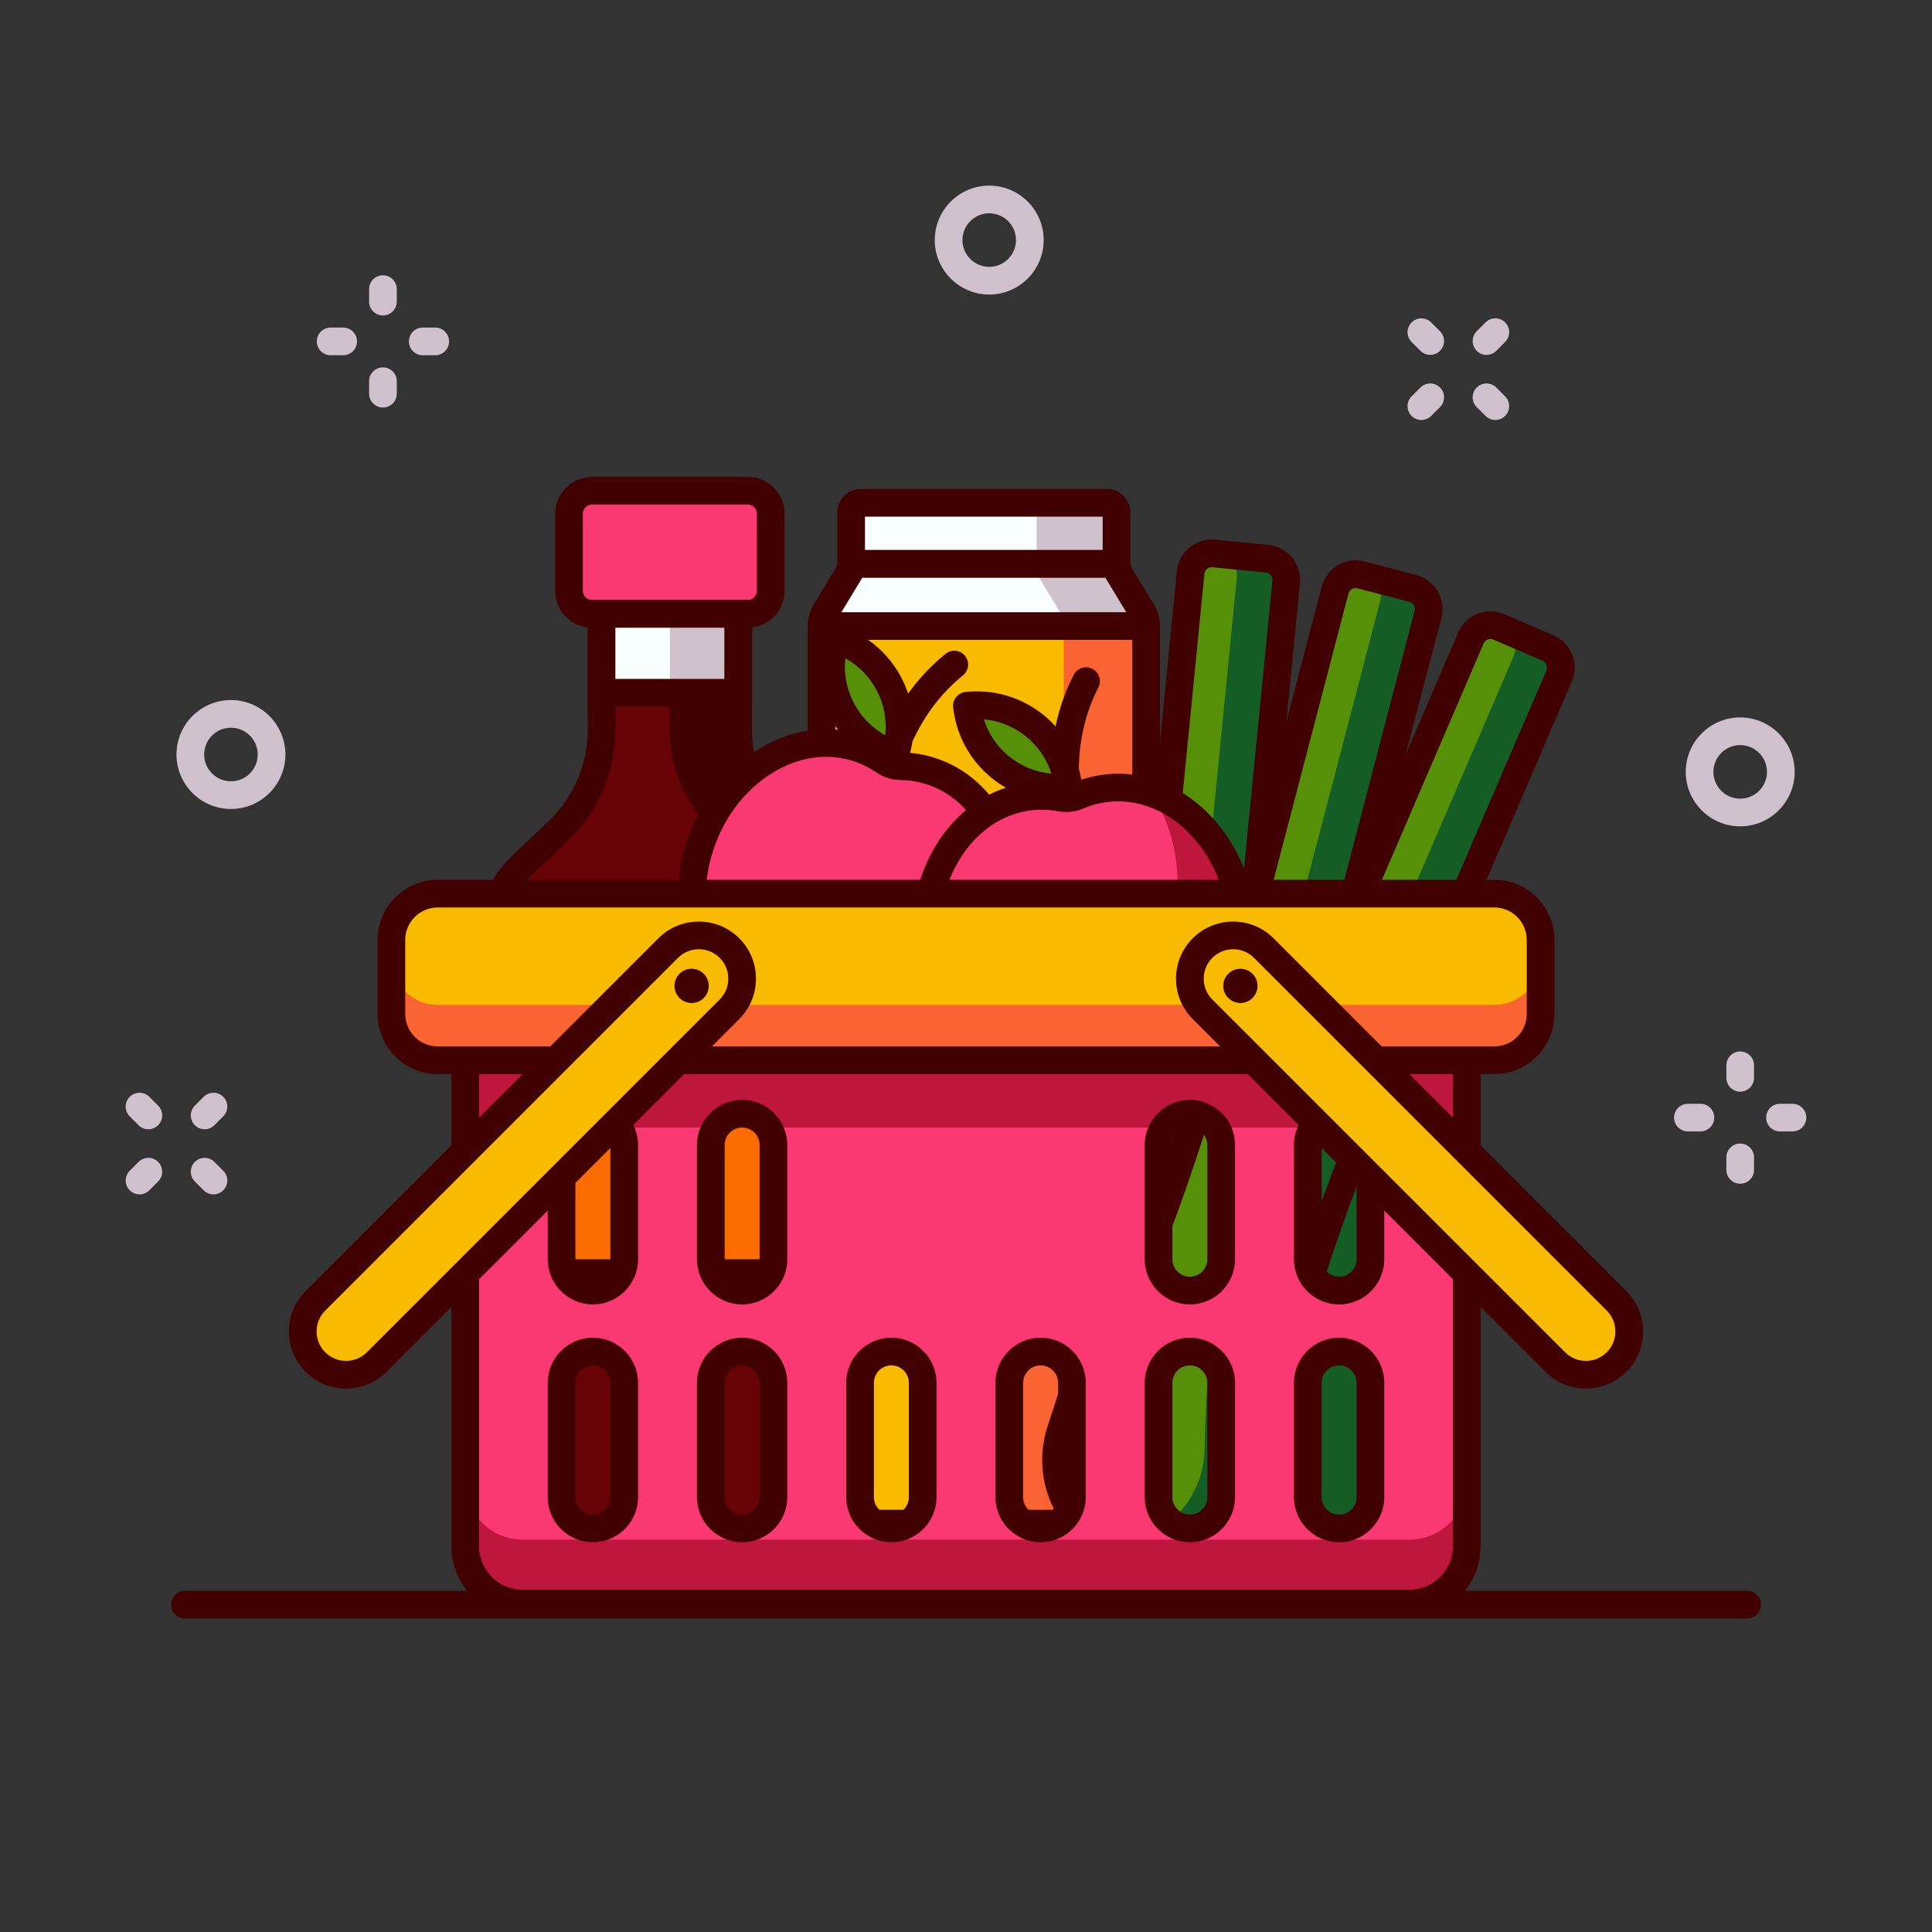 <?xml version="1.0" encoding="utf-8"?>
<!-- Generator: Adobe Illustrator 27.5.0, SVG Export Plug-In . SVG Version: 6.00 Build 0)  -->
<svg version="1.1" xmlns="http://www.w3.org/2000/svg" x="0px" y="0px"
	 viewBox="0 0 500 500" style="enable-background:new 0 0 500 500;" xml:space="preserve">
<rect x="0" y="0" width="500" height="500" fill="#333333" stroke="none"/>
<g id="OBJECTS">
	<g>
		<rect x="303.412" y="276.094" style="fill-rule:evenodd;clip-rule:evenodd;fill:#145D25;" width="62.745" height="128.019"/>
		<g>
			<g>
				<path style="fill-rule:evenodd;clip-rule:evenodd;fill:#F8FFFE;" d="M288.07,145.902h-66.915l-7.519,12.423
					c-0.674,1.114-1.031,2.392-1.031,3.695v108.347c0,3.941,3.195,7.136,7.136,7.136h69.745c3.941,0,7.136-3.195,7.136-7.136V162.02
					c0-1.303-0.357-2.58-1.031-3.695L288.07,145.902z"/>
				<path style="fill-rule:evenodd;clip-rule:evenodd;fill:#D0C2CD;" d="M295.589,158.325l-7.519-12.423h-21.324l7.519,12.423
					c0.675,1.115,1.031,2.392,1.031,3.695v108.347c0,3.941-3.195,7.136-7.136,7.136h21.324c3.941,0,7.136-3.195,7.136-7.136V162.02
					C296.62,160.717,296.264,159.44,295.589,158.325z"/>
				<path style="fill:#400100;" d="M289.485,281.084H219.74c-5.91,0-10.717-4.807-10.717-10.717V162.02
					c0-1.956,0.536-3.875,1.548-5.549l8.565-14.15h70.953l8.564,14.15c1.013,1.674,1.549,3.593,1.549,5.549v108.346
					C300.202,276.276,295.394,281.084,289.485,281.084z M223.174,149.484l-6.474,10.696c-0.336,0.555-0.513,1.192-0.513,1.84
					v108.347c0,1.96,1.594,3.554,3.554,3.554h69.745c1.96,0,3.554-1.594,3.554-3.554V162.02c0-0.649-0.178-1.286-0.514-1.841
					l-6.474-10.696H223.174z"/>
			</g>
			<g>
				<path style="fill-rule:evenodd;clip-rule:evenodd;fill:#F8FFFE;" d="M223.76,130.121h61.705c1.926,0,3.488,1.562,3.488,3.488
					v12.293h-68.681v-12.293C220.272,131.682,221.834,130.121,223.76,130.121z"/>
				<path style="fill-rule:evenodd;clip-rule:evenodd;fill:#D0C2CD;" d="M286.455,130.121h-18.172v15.781h20.67v-13.283
					C288.953,131.239,287.835,130.121,286.455,130.121z"/>
				<path style="fill:#400100;" d="M292.534,149.484h-75.844v-16.864c0-3.353,2.727-6.08,6.079-6.08h63.684
					c3.353,0,6.08,2.727,6.08,6.08V149.484z M223.854,142.321h61.518v-8.619h-61.518V142.321z"/>
			</g>
			<g>
				<path style="fill-rule:evenodd;clip-rule:evenodd;fill:#F9BB00;" d="M296.62,264.119h-84.016v-97.177
					c0-2.718,2.204-4.922,4.922-4.922h74.171c2.719,0,4.922,2.204,4.922,4.922V264.119z"/>
				<path style="fill-rule:evenodd;clip-rule:evenodd;fill:#FA6432;" d="M293.095,162.02h-17.798v102.099h21.324v-98.573
					C296.62,163.599,295.042,162.02,293.095,162.02z"/>
				<path style="fill:#400100;" d="M300.202,267.701h-91.179V165.546c0-3.919,3.188-7.107,7.107-7.107h76.965
					c3.919,0,7.107,3.188,7.107,7.107V267.701z M216.186,260.538h76.853v-94.937h-76.853V260.538z"/>
			</g>
		</g>
		<g>
			<g>
				<path style="fill-rule:evenodd;clip-rule:evenodd;fill:#F8FFFE;" d="M271.231,276.094h-66.915l-7.519,12.423
					c-0.674,1.114-1.031,2.392-1.031,3.695v108.347c0,3.941,3.195,7.136,7.136,7.136h69.744c3.941,0,7.136-3.195,7.136-7.136
					V292.212c0-1.303-0.357-2.581-1.031-3.695L271.231,276.094z"/>
				<path style="fill-rule:evenodd;clip-rule:evenodd;fill:#D0C2CD;" d="M278.75,288.517l-7.519-12.423h-21.324l7.519,12.423
					c0.675,1.115,1.031,2.392,1.031,3.695v108.346c0,3.941-3.195,7.136-7.136,7.136h21.324c3.941,0,7.136-3.195,7.136-7.136V292.212
					C279.781,290.909,279.424,289.632,278.75,288.517z"/>
				<path style="fill:#400100;" d="M272.645,411.276h-69.745c-5.91,0-10.717-4.807-10.717-10.717V292.212
					c0-1.956,0.535-3.875,1.548-5.549l8.565-14.15h70.953l8.564,14.15c1.013,1.674,1.549,3.593,1.549,5.549v108.346
					C283.362,406.468,278.555,411.276,272.645,411.276z M206.334,279.675l-6.474,10.696c-0.336,0.555-0.513,1.192-0.513,1.84
					v108.347c0,1.96,1.594,3.554,3.554,3.554h69.745c1.96,0,3.554-1.594,3.554-3.554V292.212c0-0.649-0.178-1.286-0.514-1.841
					l-6.474-10.696H206.334z"/>
			</g>
			<g>
				<path style="fill-rule:evenodd;clip-rule:evenodd;fill:#F8FFFE;" d="M206.921,260.313h61.705c1.926,0,3.488,1.562,3.488,3.488
					v12.293h-68.681v-12.293C203.433,261.874,204.994,260.313,206.921,260.313z"/>
				<path style="fill-rule:evenodd;clip-rule:evenodd;fill:#D0C2CD;" d="M269.615,260.313h-18.171v15.781h20.67v-13.283
					C272.114,261.431,270.995,260.313,269.615,260.313z"/>
				<path style="fill:#400100;" d="M275.695,279.675h-75.844v-16.864c0-3.353,2.727-6.08,6.08-6.08h63.684
					c3.353,0,6.08,2.727,6.08,6.08V279.675z M207.014,272.513h61.518v-8.619h-61.518V272.513z"/>
			</g>
			<g>
				<path style="fill-rule:evenodd;clip-rule:evenodd;fill:#F9BB00;" d="M279.781,394.311h-84.016v-97.177
					c0-2.718,2.204-4.922,4.922-4.922h74.171c2.719,0,4.922,2.204,4.922,4.922V394.311z"/>
				<path style="fill-rule:evenodd;clip-rule:evenodd;fill:#FA6432;" d="M276.255,292.212h-17.799v102.099h21.324v-98.573
					C279.781,293.79,278.203,292.212,276.255,292.212z"/>
				<path style="fill:#400100;" d="M283.362,397.893h-91.179V295.737c0-3.919,3.188-7.107,7.107-7.107h76.965
					c3.919,0,7.107,3.188,7.107,7.107V397.893z M199.346,390.73H276.2v-94.937h-76.853V390.73z"/>
			</g>
		</g>
		<g>
			<g>
				<g>
					<path style="fill-rule:evenodd;clip-rule:evenodd;fill:#670306;" d="M211.611,223.965l-9.331-8.857
						c-7.174-6.809-11.236-16.266-11.236-26.156v-40.044h-35.367v40.044c0,9.891-4.062,19.347-11.236,26.156l-9.331,8.857
						c-5.45,5.173-8.536,12.356-8.536,19.87v148.318c0,8.108,6.573,14.682,14.682,14.682h64.209c8.108,0,14.682-6.573,14.682-14.682
						V243.835C220.146,236.321,217.06,229.138,211.611,223.965z"/>
					<path style="fill-rule:evenodd;clip-rule:evenodd;fill:#400100;" d="M211.611,223.965l-9.331-8.857
						c-7.174-6.809-11.236-16.266-11.236-26.156v-40.044H173.36v40.044c0,9.891,4.062,19.347,11.236,26.156l9.331,8.857
						c5.449,5.173,8.535,12.356,8.535,19.87v148.318c0,8.108-6.573,14.682-14.682,14.682h17.684c8.108,0,14.682-6.573,14.682-14.682
						V243.835C220.146,236.321,217.06,229.138,211.611,223.965z"/>
					<path style="fill:#400100;" d="M205.465,410.416h-64.209c-10.07,0-18.263-8.193-18.263-18.263V243.835
						c0-8.457,3.518-16.646,9.651-22.468l9.331-8.857c6.432-6.105,10.12-14.691,10.12-23.559v-43.625h42.53v43.625
						c0,8.867,3.689,17.454,10.12,23.559l9.331,8.857c6.133,5.822,9.651,14.011,9.651,22.467v148.318
						C223.728,402.223,215.535,410.416,205.465,410.416z M159.258,152.49v36.463c0,10.823-4.502,21.303-12.352,28.754l-9.331,8.857
						c-4.716,4.476-7.42,10.772-7.42,17.273v148.318c0,6.121,4.98,11.1,11.1,11.1h64.209c6.121,0,11.1-4.979,11.1-11.1V243.835
						c0-6.501-2.704-12.796-7.42-17.272h0l-9.331-8.857c-7.85-7.451-12.352-17.931-12.352-28.754V152.49H159.258z"/>
				</g>
				<g>
					<path style="fill-rule:evenodd;clip-rule:evenodd;fill:#FA3972;" d="M193.485,126.995h-40.249
						c-3.304,0-5.982,2.678-5.982,5.982v19.91c0,3.304,2.678,5.982,5.982,5.982h40.249c3.304,0,5.982-2.678,5.982-5.982v-19.91
						C199.466,129.673,196.788,126.995,193.485,126.995z"/>
					<path style="fill:#400100;" d="M193.485,162.45h-40.249c-5.273,0-9.563-4.29-9.563-9.563v-19.911
						c0-5.273,4.29-9.563,9.563-9.563h40.249c5.273,0,9.563,4.29,9.563,9.563v19.911C203.048,158.16,198.758,162.45,193.485,162.45z
						 M153.236,130.576c-1.324,0-2.401,1.077-2.401,2.4v19.911c0,1.323,1.077,2.4,2.401,2.4h40.249c1.323,0,2.4-1.077,2.4-2.4
						v-19.911c0-1.323-1.077-2.4-2.4-2.4H153.236z"/>
				</g>
				<g>
					<rect x="126.574" y="266.447" style="fill-rule:evenodd;clip-rule:evenodd;fill:#FA6C00;" width="93.572" height="63.031"/>
					<rect x="202.463" y="266.447" style="fill-rule:evenodd;clip-rule:evenodd;fill:#BD1E21;" width="17.684" height="63.031"/>
					<path style="fill:#400100;" d="M223.728,333.06H122.993v-70.194h100.735V333.06z M130.155,325.897h86.41v-55.868h-86.41
						V325.897z"/>
				</g>
			</g>
			<g>
				<rect x="155.677" y="158.869" style="fill-rule:evenodd;clip-rule:evenodd;fill:#F8FFFE;" width="35.367" height="20.413"/>
				<rect x="173.36" y="158.869" style="fill-rule:evenodd;clip-rule:evenodd;fill:#D0C2CD;" width="17.684" height="20.413"/>
				<path style="fill:#400100;" d="M194.625,182.863h-42.53v-27.576h42.53V182.863z M159.258,175.701h28.205V162.45h-28.205V175.701
					z"/>
			</g>
		</g>
		<g>
			<g>
				<path style="fill-rule:evenodd;clip-rule:evenodd;fill:#568F08;" d="M322.368,374.474c-4.83-35.017-4.634-70.545-1.162-105.722
					l11.661-118.145c0.298-3.017-1.907-5.705-4.924-6.003l-13.806-1.363c-3.017-0.298-5.705,1.907-6.003,4.924l-11.321,114.704
					c-3.59,36.376-10.493,72.447-22.208,107.071c-0.677,2.001-1.107,4.125-1.251,6.341c-0.826,12.732,8.392,24.125,21.018,25.961
					c14.009,2.038,26.73-8.034,28.105-21.965C322.672,378.302,322.628,376.357,322.368,374.474z"/>
				<path style="fill-rule:evenodd;clip-rule:evenodd;fill:#145D25;" d="M322.368,374.474c-4.83-35.017-4.634-70.545-1.162-105.722
					l11.661-118.145c0.298-3.017-1.907-5.705-4.924-6.003l-12.77-1.26c3.017,0.298,5.222,2.985,4.924,6.003l-11.661,118.145
					c-3.472,35.178-3.668,70.705,1.162,105.722c0.26,1.884,0.304,3.828,0.109,5.804c-1.118,11.329-9.741,20.106-20.459,21.893
					c1.628,0.617,3.34,1.073,5.123,1.333c14.009,2.037,26.731-8.034,28.105-21.965C322.672,378.302,322.628,376.357,322.368,374.474
					z"/>
				<path style="fill:#400100;" d="M295.195,405.95c-0.446-0.044-0.892-0.098-1.339-0.164
					c-14.446-2.101-25.022-15.163-24.076-29.737c0.162-2.485,0.644-4.927,1.433-7.257c10.817-31.972,18.231-67.728,22.036-106.275
					l11.321-114.704c0.491-4.978,4.941-8.628,9.919-8.136l13.806,1.363c4.978,0.491,8.628,4.941,8.137,9.918l-11.661,118.146
					c-3.687,37.352-3.301,72.64,1.146,104.881l0,0c0.302,2.189,0.344,4.426,0.125,6.646c-0.765,7.749-4.564,14.66-10.698,19.46
					C309.566,404.609,302.458,406.667,295.195,405.95z M313.784,146.805c-1.047-0.103-1.984,0.665-2.087,1.712l-11.321,114.704
					c-3.858,39.088-11.387,75.38-22.379,107.867c-0.589,1.74-0.949,3.565-1.07,5.426c-0.705,10.872,7.183,20.617,17.96,22.184
					c5.778,0.84,11.467-0.67,16.042-4.25c4.578-3.582,7.413-8.74,7.984-14.523c0.164-1.661,0.133-3.331-0.092-4.963v0
					c-4.524-32.798-4.921-68.651-1.179-106.563l11.661-118.146c0.103-1.047-0.665-1.983-1.712-2.087L313.784,146.805z"/>
			</g>
			<g>
				<path style="fill-rule:evenodd;clip-rule:evenodd;fill:#568F08;" d="M325.632,385.084c6.013-34.833,16.97-68.63,30.943-101.099
					l46.928-109.05c1.198-2.785-0.088-6.015-2.873-7.213l-12.743-5.484c-2.785-1.199-6.015,0.088-7.213,2.873l-45.561,105.874
					c-14.449,33.576-31.961,65.856-53.622,95.3c-1.252,1.701-2.305,3.595-3.114,5.664c-4.647,11.882,0.684,25.534,12.159,31.111
					c12.733,6.189,27.908,0.447,33.442-12.411C324.761,388.824,325.309,386.958,325.632,385.084z"/>
				<path style="fill-rule:evenodd;clip-rule:evenodd;fill:#145D25;" d="M325.632,385.084c6.013-34.833,16.97-68.63,30.943-101.099
					l46.928-109.05c1.198-2.785-0.088-6.015-2.873-7.213l-11.787-5.072c2.785,1.199,4.071,4.428,2.873,7.213l-46.928,109.05
					c-13.973,32.47-24.93,66.266-30.942,101.099c-0.323,1.874-0.871,3.74-1.656,5.564c-4.5,10.457-15.378,16.207-26.133,14.66
					c1.365,1.082,2.857,2.035,4.478,2.823c12.733,6.189,27.908,0.447,33.442-12.411
					C324.761,388.824,325.309,386.958,325.632,385.084z"/>
				<path style="fill:#400100;" d="M290.196,406.842c-0.412-0.177-0.82-0.364-1.227-0.562c-13.13-6.381-19.248-22.035-13.928-35.636
					c0.907-2.319,2.107-4.5,3.565-6.482c20.001-27.188,37.905-59.014,53.217-94.594l45.562-105.874
					c1.977-4.594,7.324-6.724,11.918-4.746l12.743,5.484c4.595,1.977,6.724,7.324,4.747,11.918l-46.929,109.051
					c-14.837,34.477-25.167,68.22-30.703,100.293l0,0c-0.376,2.178-1.013,4.322-1.895,6.371
					c-3.078,7.152-8.794,12.586-16.094,15.301C304.297,409.921,296.9,409.727,290.196,406.842z M386.471,165.527
					c-0.967-0.416-2.092,0.032-2.508,0.998L338.402,272.4c-15.526,36.079-33.703,68.381-54.026,96.007
					c-1.089,1.479-1.985,3.109-2.664,4.846c-3.968,10.147,0.595,21.825,10.389,26.585c5.251,2.552,11.13,2.838,16.575,0.813
					c5.448-2.026,9.714-6.081,12.011-11.419c0.66-1.533,1.136-3.134,1.416-4.757l0,0c5.632-32.626,16.123-66.912,31.182-101.906
					l46.929-109.051c0.416-0.967-0.032-2.092-0.999-2.508L386.471,165.527z"/>
			</g>
			<g>
				<path style="fill-rule:evenodd;clip-rule:evenodd;fill:#568F08;" d="M324.139,378.454c0.712-35.341,6.468-70.4,15.405-104.6
					l30.015-114.862c0.767-2.934-0.99-5.933-3.924-6.7l-13.422-3.508c-2.934-0.767-5.933,0.99-6.7,3.924l-29.141,111.517
					c-9.242,35.365-21.706,69.91-38.698,102.274c-0.982,1.87-1.739,3.901-2.228,6.067c-2.81,12.445,4.511,25.141,16.694,28.932
					c13.518,4.206,27.659-3.75,31.198-17.293C323.84,382.283,324.101,380.356,324.139,378.454z"/>
				<path style="fill-rule:evenodd;clip-rule:evenodd;fill:#145D25;" d="M324.139,378.454c0.712-35.341,6.468-70.4,15.405-104.6
					l30.015-114.862c0.767-2.934-0.99-5.933-3.924-6.7l-12.415-3.244c2.933,0.767,4.69,3.766,3.924,6.7L327.129,270.61
					c-8.937,34.2-14.693,69.259-15.405,104.6c-0.038,1.901-0.299,3.828-0.801,5.75c-2.878,11.015-12.769,18.333-23.634,18.419
					c1.511,0.865,3.131,1.583,4.851,2.118c13.518,4.206,27.659-3.75,31.198-17.293C323.84,382.283,324.101,380.356,324.139,378.454z
					"/>
				<path style="fill:#400100;" d="M292.374,405.288c-0.434-0.113-0.866-0.237-1.297-0.371
					c-13.939-4.337-22.339-18.893-19.123-33.14c0.549-2.429,1.407-4.765,2.551-6.944c15.69-29.884,28.611-64.038,38.404-101.514
					l29.141-111.517c1.265-4.839,6.231-7.747,11.07-6.483l13.422,3.507c4.84,1.265,7.748,6.23,6.483,11.07L343.009,274.76
					c-9.49,36.314-14.634,71.227-15.29,103.766l0,0c-0.044,2.21-0.353,4.425-0.917,6.583c-1.969,7.534-6.803,13.765-13.613,17.545
					C306.778,406.214,299.435,407.133,292.374,405.288z M351.308,152.25c-1.018-0.266-2.063,0.346-2.329,1.364l-29.141,111.517
					c-9.93,38.002-23.049,72.668-38.992,103.033c-0.854,1.626-1.495,3.372-1.906,5.192c-2.399,10.628,3.867,21.488,14.265,24.723
					c5.575,1.734,11.431,1.134,16.509-1.686c5.082-2.821,8.69-7.471,10.16-13.094c0.422-1.614,0.652-3.269,0.686-4.916l0,0
					c0.667-33.102,5.889-68.575,15.52-105.433l30.015-114.863c0.266-1.018-0.346-2.063-1.364-2.329L351.308,152.25z"/>
			</g>
		</g>
		<g>
			<path style="fill:#400100;" d="M249.912,169.944c-1.188-1.707-3.582-2.049-5.198-0.74
				c-17.576,14.242-19.638,34.728-19.722,35.639l7.133,0.649c0.017-0.192,1.841-18.329,17.099-30.722
				C250.682,173.588,250.985,171.484,249.912,169.944z"/>
			<g>
				<path style="fill-rule:evenodd;clip-rule:evenodd;fill:#FA3972;" d="M259.939,241.666c4.488-17.473-2.61-35.093-16.566-41.171
					c-3.346-1.457-6.805-2.156-10.253-2.198c-1.547-0.019-3.057-0.497-4.333-1.373c-2.843-1.951-6.073-3.372-9.648-4.107
					c-14.91-3.066-30.859,7.252-37.251,24.122c-7.631,20.139,0.631,41.514,17.645,46.904c0.738,0.234,1.479,0.433,2.223,0.598
					c4.993,1.111,9.864,2.654,14.586,4.621c0.704,0.293,1.424,0.557,2.162,0.791C235.519,275.244,254.581,262.525,259.939,241.666z"
					/>
				<path style="fill-rule:evenodd;clip-rule:evenodd;fill:#BF163E;" d="M259.939,241.666c3.61-14.055-0.281-28.2-9.203-36.361
					c0.905,5.426,0.704,11.268-0.793,17.095c-5.357,20.859-24.42,33.578-41.434,28.188c-0.738-0.234-1.458-0.498-2.162-0.791
					c-4.722-1.967-9.593-3.51-14.586-4.621c-0.744-0.165-1.485-0.365-2.223-0.598c-3.783-1.198-7.129-3.19-9.968-5.779
					c1.955,11.836,9.206,21.638,19.964,25.046c0.738,0.234,1.479,0.433,2.223,0.598c4.993,1.111,9.864,2.654,14.586,4.621
					c0.704,0.293,1.424,0.557,2.162,0.791C235.519,275.244,254.581,262.525,259.939,241.666z"/>
				<path style="fill:#400100;" d="M217.423,273.268c-0.83-0.263-1.657-0.565-2.457-0.898c-4.512-1.879-9.217-3.37-13.987-4.431
					c-0.846-0.189-1.696-0.417-2.526-0.68c-8.213-2.602-14.96-8.629-19-16.973c-5.001-10.329-5.334-22.946-0.912-34.615
					c6.986-18.436,24.75-29.769,41.321-26.361c3.943,0.811,7.627,2.379,10.953,4.662c0.695,0.477,1.507,0.734,2.35,0.745
					c4.034,0.049,7.95,0.889,11.64,2.495c15.511,6.756,23.509,26.249,18.604,45.345l0,0c-3.104,12.086-10.641,22.21-20.677,27.775
					C234.624,274.828,225.636,275.87,217.423,273.268z M210.232,263.02c2.537,0.804,5.038,1.718,7.487,2.738
					c0.607,0.253,1.236,0.483,1.867,0.683c6.317,2.001,13.303,1.159,19.671-2.372c8.322-4.615,14.597-13.105,17.213-23.293l0,0
					c4.039-15.726-2.206-31.63-14.527-36.996c-2.809-1.224-5.793-1.863-8.866-1.9c-2.265-0.028-4.449-0.719-6.316-2.001
					c-2.535-1.739-5.343-2.936-8.343-3.551c-13.163-2.707-27.427,6.7-33.18,21.882c-3.727,9.837-3.486,20.391,0.661,28.956
					c3.173,6.553,8.399,11.264,14.717,13.266c0.631,0.2,1.277,0.374,1.92,0.517C205.124,261.523,207.696,262.216,210.232,263.02z"/>
			</g>
			<g>
				<path style="fill-rule:evenodd;clip-rule:evenodd;fill:#568F08;" d="M216.185,165.371L216.185,165.371
					c-3.972,12.539,2.972,25.924,15.511,29.896l0,0C235.669,182.728,228.724,169.344,216.185,165.371z"/>
				<path style="fill:#400100;" d="M217.267,161.957L217.267,161.957c-1.886-0.597-3.898,0.447-4.496,2.332l0,0
					c-4.57,14.424,3.419,29.822,17.844,34.392l3.414,1.082l1.082-3.414C239.68,181.925,231.691,166.527,217.267,161.957z
					 M218.773,170.359c7.123,3.929,11.225,11.836,10.336,19.921C221.986,186.351,217.883,178.444,218.773,170.359z"/>
			</g>
		</g>
		<g>
			<path style="fill:#400100;" d="M282.936,173.22c-1.776-1.082-4.104-0.429-5.054,1.421c-10.334,20.123-3.953,39.699-3.661,40.567
				l6.789-2.285c-0.062-0.183-5.713-17.513,3.246-35.01C285.111,176.243,284.539,174.196,282.936,173.22z"/>
			<g>
				<path style="fill-rule:evenodd;clip-rule:evenodd;fill:#FA3972;" d="M321.055,234.796
					c-2.945-17.798-16.551-31.055-31.772-30.984c-3.65,0.017-7.096,0.774-10.268,2.127c-1.423,0.607-2.998,0.779-4.518,0.493
					c-3.389-0.638-6.917-0.634-10.485,0.136c-14.879,3.211-25.307,19.089-24.348,37.103c1.146,21.506,17.331,37.729,35.073,35.794
					c0.769-0.084,1.528-0.201,2.275-0.35c5.017-0.998,10.096-1.552,15.21-1.659c0.762-0.016,1.528-0.065,2.297-0.149
					C312.263,275.373,324.571,256.043,321.055,234.796z"/>
				<path style="fill-rule:evenodd;clip-rule:evenodd;fill:#BF163E;" d="M321.055,234.796
					c-2.369-14.316-11.638-25.688-23.094-29.555c3.018,4.6,5.191,10.025,6.173,15.961c3.516,21.247-8.792,40.577-26.535,42.512
					c-0.769,0.084-1.535,0.133-2.297,0.149c-5.114,0.107-10.193,0.66-15.211,1.659c-0.747,0.149-1.506,0.266-2.275,0.35
					c-3.944,0.43-7.81-0.042-11.453-1.265c6.565,10.041,17.156,16.082,28.374,14.859c0.769-0.084,1.528-0.201,2.275-0.35
					c5.017-0.998,10.096-1.552,15.21-1.659c0.762-0.016,1.528-0.065,2.297-0.149C312.263,275.373,324.571,256.043,321.055,234.796z"
					/>
				<path style="fill:#400100;" d="M294.908,280.868c-0.866,0.094-1.744,0.151-2.611,0.17c-4.886,0.102-9.794,0.637-14.586,1.59
					c-0.851,0.169-1.72,0.303-2.586,0.397c-8.564,0.934-17.17-1.858-24.234-7.861c-8.744-7.433-14.14-18.842-14.804-31.303
					c-1.049-19.688,10.631-37.225,27.168-40.795c3.935-0.849,7.939-0.901,11.903-0.155c0.828,0.156,1.675,0.064,2.45-0.267
					c3.711-1.583,7.633-2.395,11.657-2.414c16.918-0.079,32.103,14.529,35.322,33.98l0,0c2.038,12.311-0.773,24.615-7.71,33.757
					C311.276,275.353,303.473,279.934,294.908,280.868z M284.193,274.393c2.646-0.288,5.303-0.461,7.955-0.517
					c0.658-0.014,1.325-0.057,1.984-0.129c6.588-0.718,12.639-4.308,17.04-10.109c5.752-7.581,8.067-17.881,6.349-28.258l0,0
					c-2.651-16.018-14.784-28.05-28.222-27.987c-3.064,0.014-6.052,0.633-8.879,1.84c-2.083,0.889-4.361,1.137-6.586,0.718
					c-3.021-0.568-6.073-0.53-9.067,0.118c-13.136,2.835-22.391,17.199-21.527,33.412c0.56,10.504,5.039,20.063,12.291,26.226
					c5.548,4.715,12.231,6.917,18.818,6.198c0.658-0.072,1.319-0.173,1.965-0.302C278.915,275.086,281.548,274.682,284.193,274.393z
					"/>
			</g>
			<g>
				<path style="fill-rule:evenodd;clip-rule:evenodd;fill:#568F08;" d="M250.232,182.647L250.232,182.647
					c1.426,13.076,13.181,22.52,26.257,21.094l0,0C275.064,190.665,263.308,181.221,250.232,182.647z"/>
				<path style="fill:#400100;" d="M249.844,179.087L249.844,179.087c-1.966,0.214-3.386,1.982-3.172,3.948l0,0
					c1.64,15.042,15.164,25.906,30.206,24.266l3.56-0.388l-0.388-3.56C278.409,188.311,264.886,177.447,249.844,179.087z
					 M254.612,186.166c8.103,0.72,15.047,6.299,17.497,14.056C264.006,199.502,257.062,193.923,254.612,186.166z"/>
			</g>
		</g>
		<g>
			<path style="fill-rule:evenodd;clip-rule:evenodd;fill:#FA3972;" d="M120.391,251.399v148.725
				c0,8.217,6.661,14.878,14.878,14.878H364.73c8.217,0,14.878-6.661,14.878-14.878V251.399H120.391z M161.545,387.45
				c0,4.477-3.629,8.106-8.106,8.106c-4.477,0-8.106-3.629-8.106-8.106v-29.565c0-4.477,3.629-8.106,8.106-8.106
				c4.477,0,8.106,3.629,8.106,8.106V387.45z M161.545,325.897c0,4.477-3.629,8.106-8.106,8.106c-4.477,0-8.106-3.629-8.106-8.106
				v-29.565c0-4.477,3.629-8.106,8.106-8.106c4.477,0,8.106,3.629,8.106,8.106V325.897z M200.169,387.45
				c0,4.477-3.629,8.106-8.106,8.106c-4.477,0-8.106-3.629-8.106-8.106v-29.565c0-4.477,3.629-8.106,8.106-8.106
				c4.477,0,8.106,3.629,8.106,8.106V387.45z M200.169,325.897c0,4.477-3.629,8.106-8.106,8.106c-4.477,0-8.106-3.629-8.106-8.106
				v-29.565c0-4.477,3.629-8.106,8.106-8.106c4.477,0,8.106,3.629,8.106,8.106V325.897z M238.794,387.45
				c0,4.477-3.629,8.106-8.106,8.106c-4.477,0-8.106-3.629-8.106-8.106v-29.565c0-4.477,3.629-8.106,8.106-8.106
				c4.477,0,8.106,3.629,8.106,8.106V387.45z M277.419,387.45c0,4.477-3.629,8.106-8.106,8.106c-4.477,0-8.106-3.629-8.106-8.106
				v-29.565c0-4.477,3.629-8.106,8.106-8.106c4.477,0,8.106,3.629,8.106,8.106V387.45z M316.043,387.45
				c0,4.477-3.629,8.106-8.106,8.106c-4.477,0-8.106-3.629-8.106-8.106v-29.565c0-4.477,3.629-8.106,8.106-8.106
				c4.477,0,8.106,3.629,8.106,8.106V387.45z M316.043,325.897c0,4.477-3.629,8.106-8.106,8.106c-4.477,0-8.106-3.629-8.106-8.106
				v-29.565c0-4.477,3.629-8.106,8.106-8.106c4.477,0,8.106,3.629,8.106,8.106V325.897z M354.668,387.45
				c0,4.477-3.629,8.106-8.106,8.106c-4.477,0-8.106-3.629-8.106-8.106v-29.565c0-4.477,3.629-8.106,8.106-8.106
				c4.477,0,8.106,3.629,8.106,8.106V387.45z M354.668,325.897c0,4.477-3.629,8.106-8.106,8.106c-4.477,0-8.106-3.629-8.106-8.106
				v-29.565c0-4.477,3.629-8.106,8.106-8.106c4.477,0,8.106,3.629,8.106,8.106V325.897z"/>
			<path style="fill-rule:evenodd;clip-rule:evenodd;fill:#BF163E;" d="M364.73,398.454H135.269
				c-8.217,0-14.878-6.661-14.878-14.878v16.548c0,8.217,6.661,14.878,14.878,14.878H364.73c8.217,0,14.878-6.661,14.878-14.878
				v-16.548C379.609,391.793,372.947,398.454,364.73,398.454z"/>
			<path style="fill-rule:evenodd;clip-rule:evenodd;fill:#BF163E;" d="M120.391,291.807h26.321c1.456-2.16,3.925-3.581,6.726-3.581
				c2.801,0,5.27,1.421,6.726,3.581h25.172c1.456-2.16,3.925-3.581,6.726-3.581c2.801,0,5.27,1.421,6.726,3.581H301.21
				c1.456-2.16,3.925-3.581,6.726-3.581c2.801,0,5.27,1.421,6.726,3.581h25.172c1.456-2.16,3.925-3.581,6.726-3.581
				c2.801,0,5.27,1.421,6.726,3.581h26.321v-40.408H120.391V291.807z"/>
			<path style="fill:#400100;" d="M364.73,418.584H135.27c-10.179,0-18.46-8.281-18.46-18.459V247.818h266.38v152.307
				C383.19,410.303,374.909,418.584,364.73,418.584z M123.972,254.981v145.144c0,6.229,5.068,11.297,11.297,11.297H364.73
				c6.229,0,11.297-5.068,11.297-11.297V254.981H123.972z M346.561,399.138c-6.445,0-11.688-5.243-11.688-11.688v-29.565
				c0-6.445,5.243-11.688,11.688-11.688c6.445,0,11.688,5.243,11.688,11.688v29.565
				C358.249,393.895,353.006,399.138,346.561,399.138z M346.561,353.361c-2.495,0-4.525,2.03-4.525,4.525v29.565
				c0,2.495,2.03,4.525,4.525,4.525c2.495,0,4.525-2.03,4.525-4.525v-29.565C351.086,355.391,349.057,353.361,346.561,353.361z
				 M307.937,399.138c-6.445,0-11.688-5.243-11.688-11.688v-29.565c0-6.445,5.243-11.688,11.688-11.688
				c6.445,0,11.688,5.243,11.688,11.688v29.565C319.624,393.895,314.381,399.138,307.937,399.138z M307.937,353.361
				c-2.495,0-4.525,2.03-4.525,4.525v29.565c0,2.495,2.03,4.525,4.525,4.525c2.495,0,4.525-2.03,4.525-4.525v-29.565
				C312.462,355.391,310.432,353.361,307.937,353.361z M269.312,399.138c-6.445,0-11.688-5.243-11.688-11.688v-29.565
				c0-6.445,5.243-11.688,11.688-11.688c6.445,0,11.688,5.243,11.688,11.688v29.565C281,393.895,275.757,399.138,269.312,399.138z
				 M269.312,353.361c-2.495,0-4.525,2.03-4.525,4.525v29.565c0,2.495,2.03,4.525,4.525,4.525c2.495,0,4.525-2.03,4.525-4.525
				v-29.565C273.837,355.391,271.807,353.361,269.312,353.361z M230.688,399.138c-6.445,0-11.688-5.243-11.688-11.688v-29.565
				c0-6.445,5.243-11.688,11.688-11.688c6.445,0,11.688,5.243,11.688,11.688v29.565
				C242.375,393.895,237.132,399.138,230.688,399.138z M230.688,353.361c-2.495,0-4.525,2.03-4.525,4.525v29.565
				c0,2.495,2.03,4.525,4.525,4.525c2.495,0,4.525-2.03,4.525-4.525v-29.565C235.213,355.391,233.183,353.361,230.688,353.361z
				 M192.063,399.138c-6.445,0-11.688-5.243-11.688-11.688v-29.565c0-6.445,5.243-11.688,11.688-11.688
				c6.445,0,11.688,5.243,11.688,11.688v29.565C203.751,393.895,198.508,399.138,192.063,399.138z M192.063,353.361
				c-2.495,0-4.525,2.03-4.525,4.525v29.565c0,2.495,2.03,4.525,4.525,4.525c2.495,0,4.525-2.03,4.525-4.525v-29.565
				C196.588,355.391,194.558,353.361,192.063,353.361z M153.438,399.138c-6.445,0-11.688-5.243-11.688-11.688v-29.565
				c0-6.445,5.243-11.688,11.688-11.688c6.445,0,11.688,5.243,11.688,11.688v29.565
				C165.126,393.895,159.883,399.138,153.438,399.138z M153.438,353.361c-2.495,0-4.525,2.03-4.525,4.525v29.565
				c0,2.495,2.03,4.525,4.525,4.525c2.495,0,4.525-2.03,4.525-4.525v-29.565C157.964,355.391,155.934,353.361,153.438,353.361z
				 M346.561,337.585c-6.445,0-11.688-5.243-11.688-11.688v-29.564c0-6.445,5.243-11.688,11.688-11.688
				c6.445,0,11.688,5.243,11.688,11.688v29.564C358.249,332.342,353.006,337.585,346.561,337.585z M346.561,291.807
				c-2.495,0-4.525,2.03-4.525,4.525v29.564c0,2.495,2.03,4.525,4.525,4.525c2.495,0,4.525-2.03,4.525-4.525v-29.564
				C351.086,293.837,349.057,291.807,346.561,291.807z M307.937,337.585c-6.445,0-11.688-5.243-11.688-11.688v-29.564
				c0-6.445,5.243-11.688,11.688-11.688c6.445,0,11.688,5.243,11.688,11.688v29.564
				C319.624,332.342,314.381,337.585,307.937,337.585z M307.937,291.807c-2.495,0-4.525,2.03-4.525,4.525v29.564
				c0,2.495,2.03,4.525,4.525,4.525c2.495,0,4.525-2.03,4.525-4.525v-29.564C312.462,293.837,310.432,291.807,307.937,291.807z
				 M192.063,337.585c-6.445,0-11.688-5.243-11.688-11.688v-29.564c0-6.445,5.243-11.688,11.688-11.688
				c6.445,0,11.688,5.243,11.688,11.688v29.564C203.751,332.342,198.508,337.585,192.063,337.585z M192.063,291.807
				c-2.495,0-4.525,2.03-4.525,4.525v29.564c0,2.495,2.03,4.525,4.525,4.525c2.495,0,4.525-2.03,4.525-4.525v-29.564
				C196.588,293.837,194.558,291.807,192.063,291.807z M153.438,337.585c-6.445,0-11.688-5.243-11.688-11.688v-29.564
				c0-6.445,5.243-11.688,11.688-11.688c6.445,0,11.688,5.243,11.688,11.688v29.564
				C165.126,332.342,159.883,337.585,153.438,337.585z M153.438,291.807c-2.495,0-4.525,2.03-4.525,4.525v29.564
				c0,2.495,2.03,4.525,4.525,4.525c2.495,0,4.525-2.03,4.525-4.525v-29.564C157.964,293.837,155.934,291.807,153.438,291.807z"/>
		</g>
		<g>
			<path style="fill-rule:evenodd;clip-rule:evenodd;fill:#F9BB00;" d="M386.925,274.393h-273.85
				c-6.508,0-11.784-5.276-11.784-11.784v-19.555c0-6.508,5.276-11.784,11.784-11.784h273.85c6.508,0,11.784,5.276,11.784,11.784
				v19.555C398.709,269.117,393.433,274.393,386.925,274.393z"/>
			<path style="fill-rule:evenodd;clip-rule:evenodd;fill:#FA6432;" d="M386.715,260.064h-273.43
				c-6.624,0-11.994-5.37-11.994-11.994v14.329c0,6.624,5.37,11.994,11.994,11.994h273.43c6.624,0,11.994-5.37,11.994-11.994V248.07
				C398.709,254.694,393.339,260.064,386.715,260.064z"/>
			<path style="fill:#400100;" d="M386.715,277.974h-273.43c-8.588,0-15.575-6.987-15.575-15.575v-19.135
				c0-8.589,6.987-15.576,15.575-15.576h273.43c8.588,0,15.575,6.987,15.575,15.576v19.135
				C402.29,270.987,395.303,277.974,386.715,277.974z M113.285,234.851c-4.639,0-8.413,3.774-8.413,8.413v19.135
				c0,4.639,3.774,8.413,8.413,8.413h273.43c4.638,0,8.413-3.774,8.413-8.413v-19.135c0-4.639-3.774-8.413-8.413-8.413H113.285z"/>
		</g>
		<g>
			<g>
				<g>
					<path style="fill-rule:evenodd;clip-rule:evenodd;fill:#F9BB00;" d="M81.635,352.504c4.376,4.376,11.471,4.376,15.848,0
						l91.298-91.298c4.376-4.376,4.376-11.471,0-15.848c-4.376-4.376-11.471-4.376-15.848,0l-91.298,91.298
						C77.259,341.032,77.259,348.128,81.635,352.504z"/>
					<path style="fill:#400100;" d="M89.559,359.36c-3.787,0-7.573-1.441-10.456-4.324c-2.793-2.793-4.331-6.506-4.331-10.456
						c0-3.95,1.538-7.663,4.331-10.456l91.298-91.298c5.766-5.765,15.147-5.764,20.912,0c2.793,2.793,4.331,6.507,4.331,10.456
						c0,3.95-1.538,7.663-4.331,10.456l-91.297,91.298C97.133,357.919,93.345,359.36,89.559,359.36z M180.857,245.661
						c-1.952,0-3.905,0.743-5.391,2.23l-91.298,91.298c-1.44,1.44-2.233,3.355-2.233,5.391s0.793,3.951,2.233,5.391
						c2.973,2.974,7.81,2.973,10.783,0l91.298-91.298c1.44-1.44,2.233-3.355,2.233-5.391s-0.793-3.951-2.233-5.391
						C184.762,246.404,182.809,245.661,180.857,245.661z"/>
				</g>
				<g>
					<path style="fill-rule:evenodd;clip-rule:evenodd;fill:#400100;" d="M182.124,252.015c1.731,1.731,1.731,4.538,0,6.269
						c-1.731,1.731-4.538,1.731-6.269,0c-1.731-1.731-1.731-4.538,0-6.269C177.586,250.284,180.393,250.284,182.124,252.015z"/>
				</g>
			</g>
			<g>
				<g>
					<path style="fill-rule:evenodd;clip-rule:evenodd;fill:#F9BB00;" d="M418.364,352.504c-4.376,4.376-11.471,4.376-15.848,0
						l-91.298-91.298c-4.376-4.376-4.376-11.471,0-15.848c4.376-4.376,11.471-4.376,15.848,0l91.298,91.298
						C422.741,341.032,422.741,348.128,418.364,352.504z"/>
					<path style="fill:#400100;" d="M410.44,359.36c-3.787,0-7.573-1.441-10.456-4.324l-91.298-91.298
						c-2.793-2.793-4.331-6.506-4.331-10.456c0-3.95,1.538-7.663,4.331-10.456c5.766-5.765,15.147-5.765,20.912,0l91.298,91.298
						c2.793,2.793,4.331,6.506,4.331,10.456c0,3.95-1.538,7.663-4.332,10.456h0C418.014,357.919,414.227,359.36,410.44,359.36z
						 M319.143,245.661c-1.953,0-3.905,0.743-5.391,2.23c-1.44,1.44-2.234,3.355-2.234,5.391s0.793,3.951,2.233,5.391l91.298,91.298
						c2.973,2.972,7.811,2.974,10.783,0h0c1.44-1.44,2.233-3.355,2.233-5.391s-0.793-3.951-2.233-5.391l-91.298-91.298
						C323.048,246.404,321.095,245.661,319.143,245.661z"/>
				</g>
				<g>
					<path style="fill-rule:evenodd;clip-rule:evenodd;fill:#400100;" d="M317.876,252.015c-1.731,1.731-1.731,4.538,0,6.269
						c1.731,1.731,4.538,1.731,6.269,0c1.731-1.731,1.731-4.538,0-6.269C322.414,250.284,319.607,250.284,317.876,252.015z"/>
				</g>
			</g>
		</g>
	</g>
	<g>
		<path style="fill:#D0C2CD;" d="M450.362,213.857c-7.772,0-14.094-6.323-14.094-14.094s6.322-14.094,14.094-14.094
			c7.772,0,14.094,6.323,14.094,14.094S458.134,213.857,450.362,213.857z M450.362,192.831c-3.822,0-6.931,3.11-6.931,6.932
			c0,3.822,3.109,6.932,6.931,6.932c3.822,0,6.932-3.109,6.932-6.932C457.294,195.941,454.185,192.831,450.362,192.831z"/>
		<path style="fill:#D0C2CD;" d="M59.768,209.362c-7.771,0-14.094-6.323-14.094-14.094s6.323-14.094,14.094-14.094
			s14.094,6.323,14.094,14.094S67.539,209.362,59.768,209.362z M59.768,188.336c-3.822,0-6.931,3.11-6.931,6.932
			c0,3.822,3.109,6.931,6.931,6.931c3.822,0,6.932-3.109,6.932-6.931C66.7,191.445,63.59,188.336,59.768,188.336z"/>
		<path style="fill:#D0C2CD;" d="M256.008,76.226c-7.771,0-14.094-6.323-14.094-14.094s6.323-14.094,14.094-14.094
			c7.772,0,14.095,6.323,14.095,14.094S263.779,76.226,256.008,76.226z M256.008,55.2c-3.822,0-6.931,3.11-6.931,6.932
			c0,3.822,3.11,6.931,6.931,6.931c3.822,0,6.932-3.11,6.932-6.931C262.94,58.31,259.83,55.2,256.008,55.2z"/>
		<g>
			<g>
				<path style="fill:#D0C2CD;" d="M99.105,71.244c-1.978,0-3.581,1.603-3.581,3.581v3.234c0,1.978,1.603,3.581,3.581,3.581
					c1.978,0,3.581-1.603,3.581-3.581v-3.234C102.686,72.847,101.083,71.244,99.105,71.244z"/>
				<path style="fill:#D0C2CD;" d="M99.105,95.075c-1.978,0-3.581,1.603-3.581,3.581v3.234c0,1.978,1.603,3.581,3.581,3.581
					c1.978,0,3.581-1.603,3.581-3.581v-3.234C102.686,96.678,101.083,95.075,99.105,95.075z"/>
			</g>
			<g>
				<path style="fill:#D0C2CD;" d="M116.219,88.358c0-1.978-1.603-3.581-3.581-3.581h-3.234c-1.978,0-3.581,1.603-3.581,3.581
					c0,1.978,1.603,3.581,3.581,3.581h3.234C114.615,91.939,116.219,90.336,116.219,88.358z"/>
				<path style="fill:#D0C2CD;" d="M92.388,88.358c0-1.978-1.603-3.581-3.581-3.581h-3.234c-1.978,0-3.581,1.603-3.581,3.581
					c0,1.978,1.603,3.581,3.581,3.581h3.234C90.785,91.939,92.388,90.336,92.388,88.358z"/>
			</g>
		</g>
		<g>
			<g>
				<path style="fill:#D0C2CD;" d="M450.363,272.122c-1.978,0-3.581,1.603-3.581,3.581v3.234c0,1.978,1.603,3.581,3.581,3.581
					s3.581-1.603,3.581-3.581v-3.234C453.944,273.725,452.34,272.122,450.363,272.122z"/>
				<path style="fill:#D0C2CD;" d="M450.363,295.953c-1.978,0-3.581,1.603-3.581,3.581v3.234c0,1.978,1.603,3.581,3.581,3.581
					s3.581-1.603,3.581-3.581v-3.234C453.944,297.556,452.34,295.953,450.363,295.953z"/>
			</g>
			<g>
				<path style="fill:#D0C2CD;" d="M467.476,289.236c0-1.978-1.603-3.581-3.581-3.581h-3.234c-1.978,0-3.581,1.603-3.581,3.581
					s1.603,3.581,3.581,3.581h3.234C465.873,292.817,467.476,291.214,467.476,289.236z"/>
				<path style="fill:#D0C2CD;" d="M443.646,289.236c0-1.978-1.603-3.581-3.581-3.581h-3.234c-1.978,0-3.581,1.603-3.581,3.581
					s1.603,3.581,3.581,3.581h3.234C442.042,292.817,443.646,291.214,443.646,289.236z"/>
			</g>
		</g>
		<g>
			<g>
				<path style="fill:#D0C2CD;" d="M389.524,83.44c-1.399-1.399-3.666-1.399-5.065,0l-2.287,2.287c-1.399,1.399-1.399,3.666,0,5.065
					c1.399,1.399,3.666,1.399,5.065,0l2.287-2.287C390.923,87.106,390.923,84.839,389.524,83.44z"/>
				<path style="fill:#D0C2CD;" d="M372.673,100.291c-1.399-1.399-3.666-1.399-5.065,0l-2.287,2.287
					c-1.399,1.399-1.399,3.666,0,5.065c1.398,1.399,3.666,1.399,5.065,0l2.287-2.287
					C374.072,103.957,374.072,101.69,372.673,100.291z"/>
			</g>
			<g>
				<path style="fill:#D0C2CD;" d="M389.524,107.643c1.399-1.399,1.399-3.666,0-5.065l-2.287-2.287
					c-1.399-1.399-3.666-1.399-5.065,0c-1.399,1.399-1.399,3.666,0,5.065l2.287,2.287
					C385.858,109.041,388.125,109.041,389.524,107.643z"/>
				<path style="fill:#D0C2CD;" d="M372.673,90.792c1.399-1.399,1.399-3.666,0-5.065l-2.287-2.287c-1.399-1.399-3.666-1.399-5.065,0
					c-1.399,1.399-1.399,3.666,0,5.065l2.287,2.287C369.007,92.19,371.275,92.19,372.673,90.792z"/>
			</g>
		</g>
		<g>
			<g>
				<path style="fill:#D0C2CD;" d="M57.775,283.852c-1.399-1.399-3.666-1.399-5.065,0l-2.287,2.287
					c-1.399,1.399-1.399,3.666,0,5.065c1.399,1.399,3.666,1.399,5.065,0l2.287-2.287C59.174,287.518,59.174,285.25,57.775,283.852z"
					/>
				<path style="fill:#D0C2CD;" d="M40.924,300.702c-1.399-1.399-3.666-1.399-5.065,0l-2.287,2.287
					c-1.399,1.399-1.399,3.666,0,5.065c1.399,1.399,3.666,1.399,5.065,0l2.287-2.287C42.323,304.368,42.323,302.101,40.924,300.702z
					"/>
			</g>
			<g>
				<path style="fill:#D0C2CD;" d="M57.775,308.054c1.399-1.399,1.399-3.666,0-5.065l-2.287-2.287c-1.399-1.399-3.666-1.399-5.065,0
					c-1.399,1.399-1.399,3.666,0,5.065l2.287,2.287C54.109,309.453,56.376,309.453,57.775,308.054z"/>
				<path style="fill:#D0C2CD;" d="M40.924,291.203c1.399-1.399,1.399-3.666,0-5.065l-2.287-2.287c-1.399-1.399-3.666-1.399-5.065,0
					c-1.399,1.399-1.399,3.666,0,5.065l2.287,2.287C37.258,292.602,39.526,292.602,40.924,291.203z"/>
			</g>
		</g>
	</g>
	<path style="fill:#400100;" d="M452.14,411.707H47.86c-1.978,0-3.581,1.603-3.581,3.581v0c0,1.978,1.603,3.581,3.581,3.581H452.14
		c1.978,0,3.581-1.604,3.581-3.581v0C455.722,413.311,454.118,411.707,452.14,411.707z"/>
</g>
</svg>
